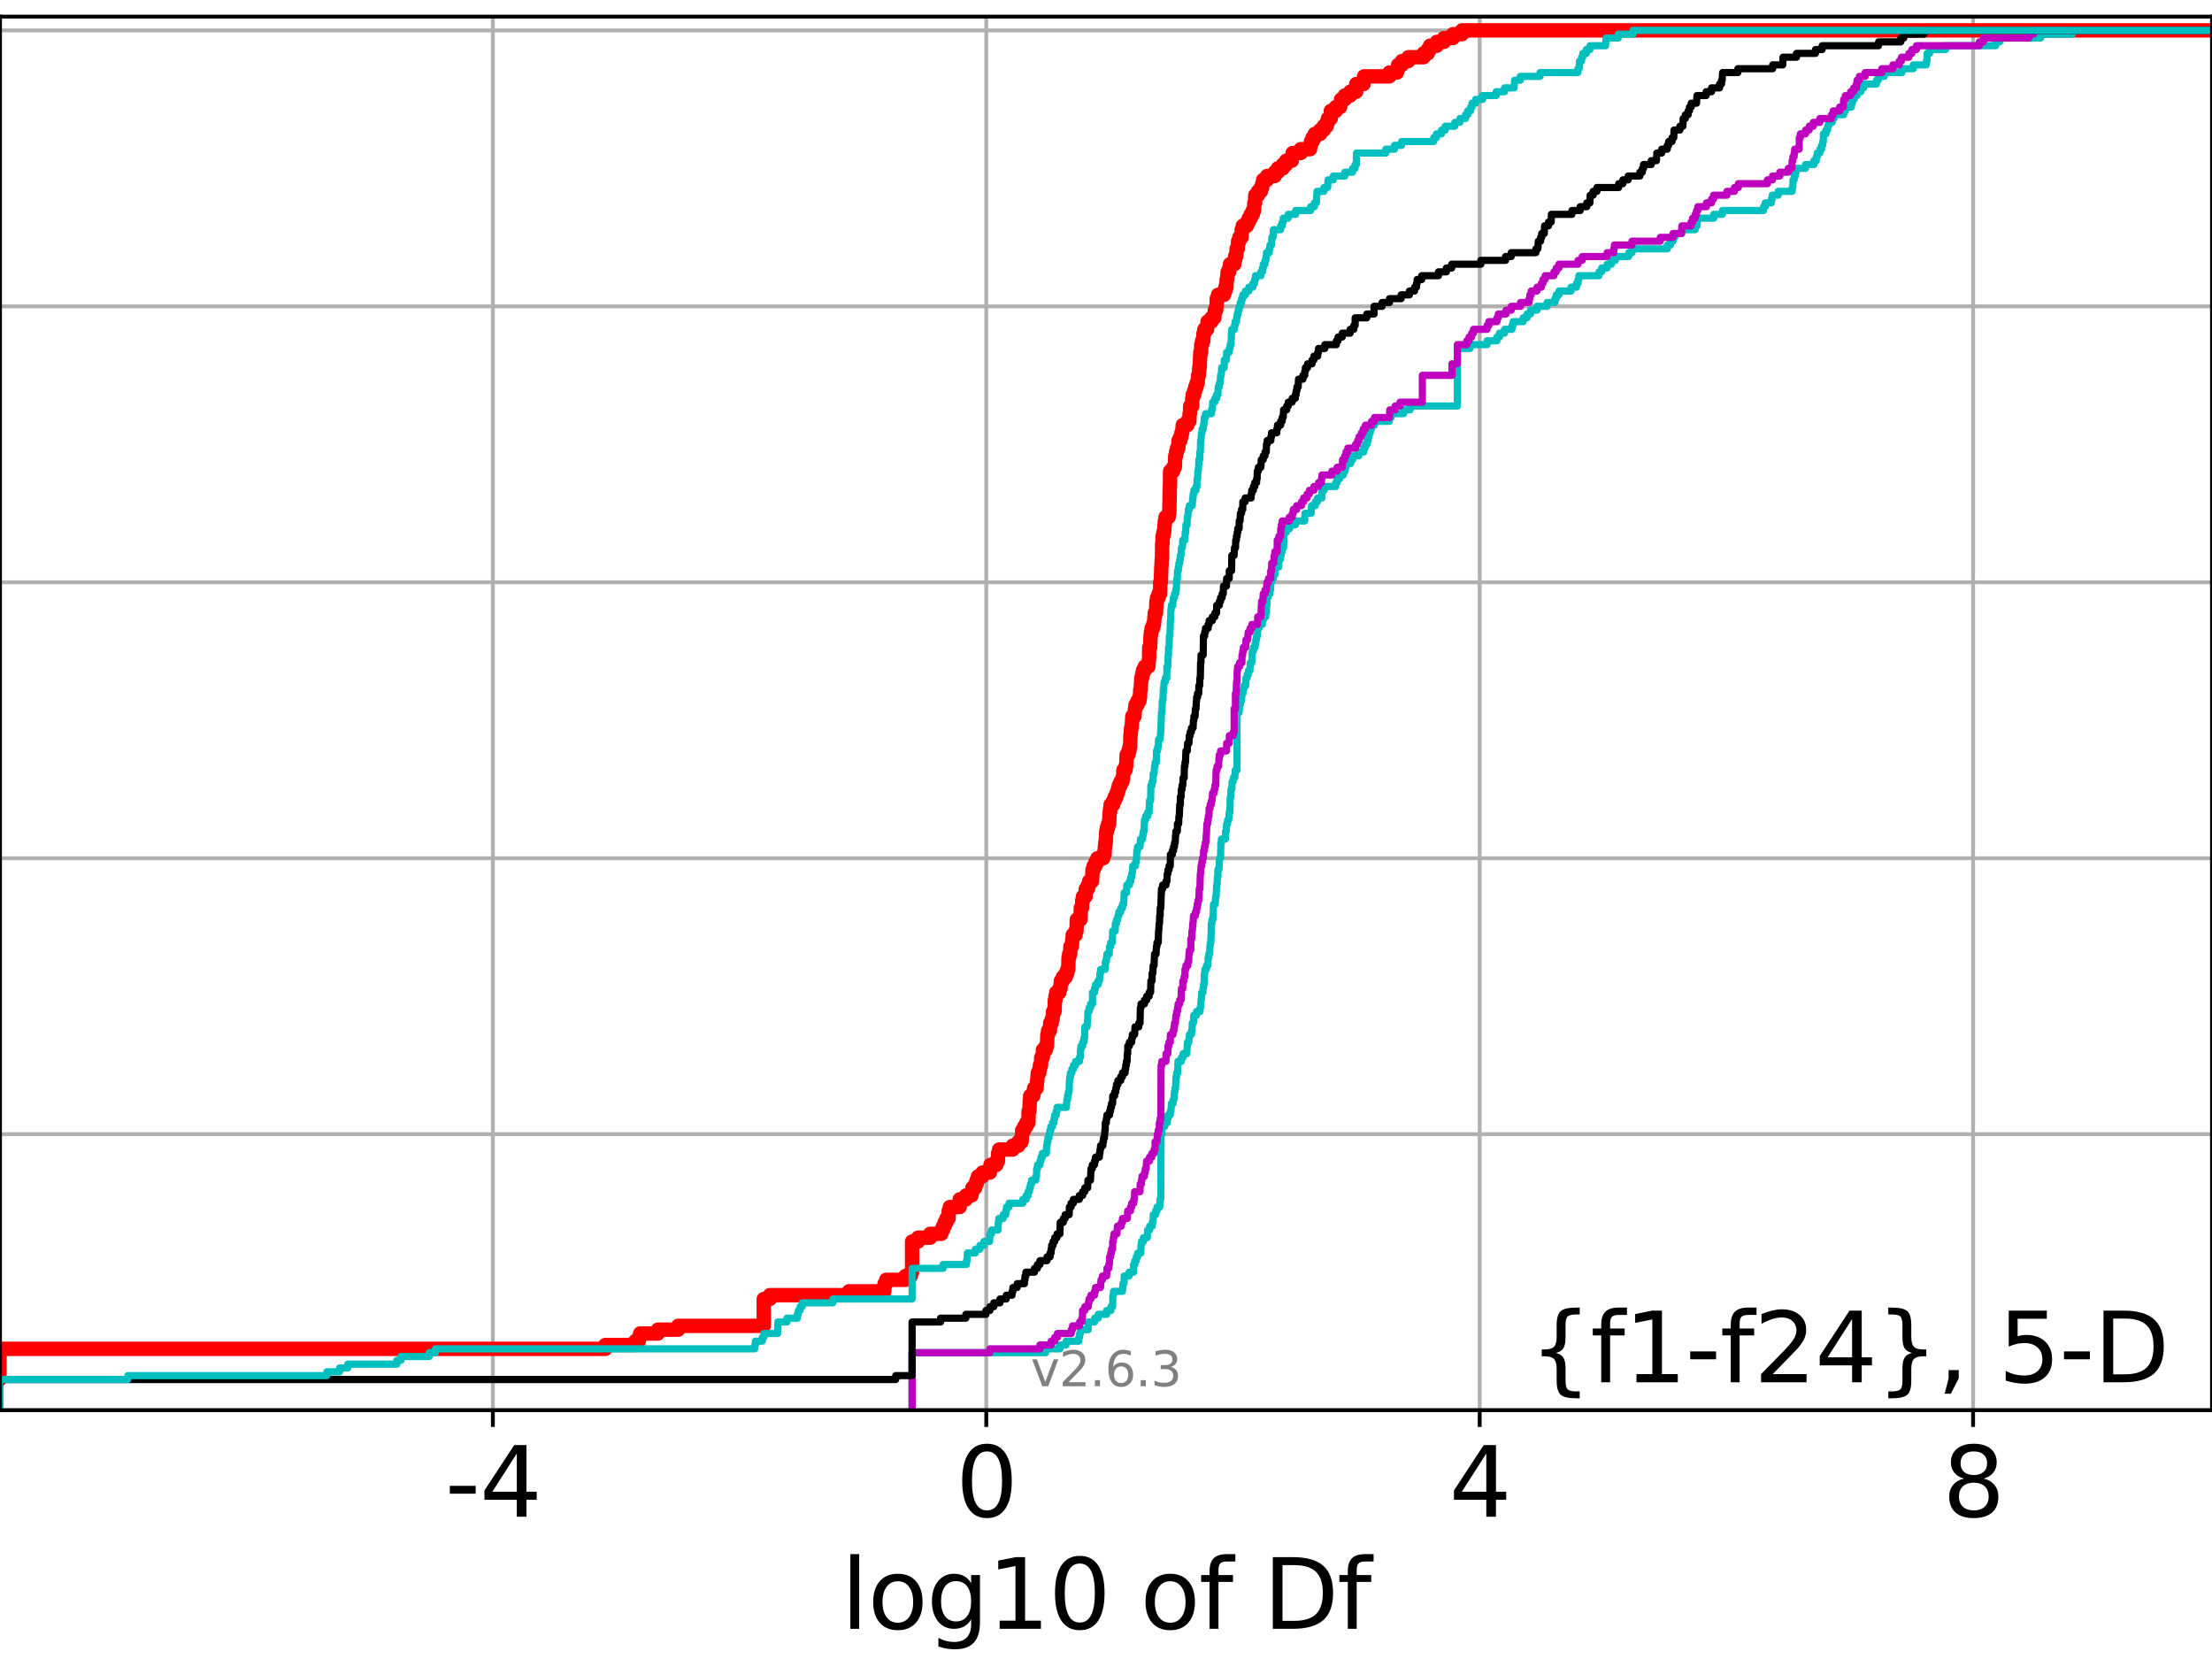 <?xml version="1.0" encoding="utf-8" standalone="no"?>
<!DOCTYPE svg PUBLIC "-//W3C//DTD SVG 1.1//EN"
  "http://www.w3.org/Graphics/SVG/1.1/DTD/svg11.dtd">
<svg xmlns:xlink="http://www.w3.org/1999/xlink" width="460.8pt" height="345.6pt" viewBox="0 0 460.8 345.6" xmlns="http://www.w3.org/2000/svg" version="1.1">
 <defs>
  <style type="text/css">*{stroke-linejoin: round; stroke-linecap: butt}</style>
 </defs>
 <g id="figure_1">
  <g id="patch_1">
   <path d="M 0 345.6 
L 460.8 345.6 
L 460.8 0 
L 0 0 
z
" style="fill: #ffffff"/>
  </g>
  <g id="axes_1">
   <g id="patch_2">
    <path d="M 0 293.76 
L 460.8 293.76 
L 460.8 3.456 
L 0 3.456 
z
" style="fill: #ffffff"/>
   </g>
   <g id="matplotlib.axis_1">
    <g id="xtick_1">
     <g id="line2d_1">
      <path d="M 102.674 293.76 
L 102.674 3.456 
" clip-path="url(#p60c5adb5e4)" style="fill: none; stroke: #b0b0b0; stroke-width: 0.8; stroke-linecap: square"/>
     </g>
     <g id="line2d_2">
      <defs>
       <path id="m908ee93b33" d="M 0 0 
L 0 3.5 
" style="stroke: #000000; stroke-width: 0.8"/>
      </defs>
      <g>
       <use xlink:href="#m908ee93b33" x="102.674" y="293.76" style="stroke: #000000; stroke-width: 0.8"/>
      </g>
     </g>
     <g id="text_1">
      <!-- -4 -->
      <g transform="translate(92.704 315.957) scale(0.2 -0.2)">
       <defs>
        <path id="DejaVuSans-2d" d="M 313 2009 
L 1997 2009 
L 1997 1497 
L 313 1497 
L 313 2009 
z
" transform="scale(0.016)"/>
        <path id="DejaVuSans-34" d="M 2419 4116 
L 825 1625 
L 2419 1625 
L 2419 4116 
z
M 2253 4666 
L 3047 4666 
L 3047 1625 
L 3713 1625 
L 3713 1100 
L 3047 1100 
L 3047 0 
L 2419 0 
L 2419 1100 
L 313 1100 
L 313 1709 
L 2253 4666 
z
" transform="scale(0.016)"/>
       </defs>
       <use xlink:href="#DejaVuSans-2d"/>
       <use xlink:href="#DejaVuSans-34" x="36.084"/>
      </g>
     </g>
    </g>
    <g id="xtick_2">
     <g id="line2d_3">
      <path d="M 205.46 293.76 
L 205.46 3.456 
" clip-path="url(#p60c5adb5e4)" style="fill: none; stroke: #b0b0b0; stroke-width: 0.8; stroke-linecap: square"/>
     </g>
     <g id="line2d_4">
      <g>
       <use xlink:href="#m908ee93b33" x="205.46" y="293.76" style="stroke: #000000; stroke-width: 0.8"/>
      </g>
     </g>
     <g id="text_2">
      <!-- 0 -->
      <g transform="translate(199.097 315.957) scale(0.2 -0.2)">
       <defs>
        <path id="DejaVuSans-30" d="M 2034 4250 
Q 1547 4250 1301 3770 
Q 1056 3291 1056 2328 
Q 1056 1369 1301 889 
Q 1547 409 2034 409 
Q 2525 409 2770 889 
Q 3016 1369 3016 2328 
Q 3016 3291 2770 3770 
Q 2525 4250 2034 4250 
z
M 2034 4750 
Q 2819 4750 3233 4129 
Q 3647 3509 3647 2328 
Q 3647 1150 3233 529 
Q 2819 -91 2034 -91 
Q 1250 -91 836 529 
Q 422 1150 422 2328 
Q 422 3509 836 4129 
Q 1250 4750 2034 4750 
z
" transform="scale(0.016)"/>
       </defs>
       <use xlink:href="#DejaVuSans-30"/>
      </g>
     </g>
    </g>
    <g id="xtick_3">
     <g id="line2d_5">
      <path d="M 308.245 293.76 
L 308.245 3.456 
" clip-path="url(#p60c5adb5e4)" style="fill: none; stroke: #b0b0b0; stroke-width: 0.8; stroke-linecap: square"/>
     </g>
     <g id="line2d_6">
      <g>
       <use xlink:href="#m908ee93b33" x="308.245" y="293.76" style="stroke: #000000; stroke-width: 0.8"/>
      </g>
     </g>
     <g id="text_3">
      <!-- 4 -->
      <g transform="translate(301.883 315.957) scale(0.2 -0.2)">
       <use xlink:href="#DejaVuSans-34"/>
      </g>
     </g>
    </g>
    <g id="xtick_4">
     <g id="line2d_7">
      <path d="M 411.031 293.76 
L 411.031 3.456 
" clip-path="url(#p60c5adb5e4)" style="fill: none; stroke: #b0b0b0; stroke-width: 0.8; stroke-linecap: square"/>
     </g>
     <g id="line2d_8">
      <g>
       <use xlink:href="#m908ee93b33" x="411.031" y="293.76" style="stroke: #000000; stroke-width: 0.8"/>
      </g>
     </g>
     <g id="text_4">
      <!-- 8 -->
      <g transform="translate(404.668 315.957) scale(0.2 -0.2)">
       <defs>
        <path id="DejaVuSans-38" d="M 2034 2216 
Q 1584 2216 1326 1975 
Q 1069 1734 1069 1313 
Q 1069 891 1326 650 
Q 1584 409 2034 409 
Q 2484 409 2743 651 
Q 3003 894 3003 1313 
Q 3003 1734 2745 1975 
Q 2488 2216 2034 2216 
z
M 1403 2484 
Q 997 2584 770 2862 
Q 544 3141 544 3541 
Q 544 4100 942 4425 
Q 1341 4750 2034 4750 
Q 2731 4750 3128 4425 
Q 3525 4100 3525 3541 
Q 3525 3141 3298 2862 
Q 3072 2584 2669 2484 
Q 3125 2378 3379 2068 
Q 3634 1759 3634 1313 
Q 3634 634 3220 271 
Q 2806 -91 2034 -91 
Q 1263 -91 848 271 
Q 434 634 434 1313 
Q 434 1759 690 2068 
Q 947 2378 1403 2484 
z
M 1172 3481 
Q 1172 3119 1398 2916 
Q 1625 2713 2034 2713 
Q 2441 2713 2670 2916 
Q 2900 3119 2900 3481 
Q 2900 3844 2670 4047 
Q 2441 4250 2034 4250 
Q 1625 4250 1398 4047 
Q 1172 3844 1172 3481 
z
" transform="scale(0.016)"/>
       </defs>
       <use xlink:href="#DejaVuSans-38"/>
      </g>
     </g>
    </g>
    <g id="text_5">
     <!-- log10 of Df -->
     <g transform="translate(175.214 339.313) scale(0.2 -0.2)">
      <defs>
       <path id="DejaVuSans-6c" d="M 603 4863 
L 1178 4863 
L 1178 0 
L 603 0 
L 603 4863 
z
" transform="scale(0.016)"/>
       <path id="DejaVuSans-6f" d="M 1959 3097 
Q 1497 3097 1228 2736 
Q 959 2375 959 1747 
Q 959 1119 1226 758 
Q 1494 397 1959 397 
Q 2419 397 2687 759 
Q 2956 1122 2956 1747 
Q 2956 2369 2687 2733 
Q 2419 3097 1959 3097 
z
M 1959 3584 
Q 2709 3584 3137 3096 
Q 3566 2609 3566 1747 
Q 3566 888 3137 398 
Q 2709 -91 1959 -91 
Q 1206 -91 779 398 
Q 353 888 353 1747 
Q 353 2609 779 3096 
Q 1206 3584 1959 3584 
z
" transform="scale(0.016)"/>
       <path id="DejaVuSans-67" d="M 2906 1791 
Q 2906 2416 2648 2759 
Q 2391 3103 1925 3103 
Q 1463 3103 1205 2759 
Q 947 2416 947 1791 
Q 947 1169 1205 825 
Q 1463 481 1925 481 
Q 2391 481 2648 825 
Q 2906 1169 2906 1791 
z
M 3481 434 
Q 3481 -459 3084 -895 
Q 2688 -1331 1869 -1331 
Q 1566 -1331 1297 -1286 
Q 1028 -1241 775 -1147 
L 775 -588 
Q 1028 -725 1275 -790 
Q 1522 -856 1778 -856 
Q 2344 -856 2625 -561 
Q 2906 -266 2906 331 
L 2906 616 
Q 2728 306 2450 153 
Q 2172 0 1784 0 
Q 1141 0 747 490 
Q 353 981 353 1791 
Q 353 2603 747 3093 
Q 1141 3584 1784 3584 
Q 2172 3584 2450 3431 
Q 2728 3278 2906 2969 
L 2906 3500 
L 3481 3500 
L 3481 434 
z
" transform="scale(0.016)"/>
       <path id="DejaVuSans-31" d="M 794 531 
L 1825 531 
L 1825 4091 
L 703 3866 
L 703 4441 
L 1819 4666 
L 2450 4666 
L 2450 531 
L 3481 531 
L 3481 0 
L 794 0 
L 794 531 
z
" transform="scale(0.016)"/>
       <path id="DejaVuSans-20" transform="scale(0.016)"/>
       <path id="DejaVuSans-66" d="M 2375 4863 
L 2375 4384 
L 1825 4384 
Q 1516 4384 1395 4259 
Q 1275 4134 1275 3809 
L 1275 3500 
L 2222 3500 
L 2222 3053 
L 1275 3053 
L 1275 0 
L 697 0 
L 697 3053 
L 147 3053 
L 147 3500 
L 697 3500 
L 697 3744 
Q 697 4328 969 4595 
Q 1241 4863 1831 4863 
L 2375 4863 
z
" transform="scale(0.016)"/>
       <path id="DejaVuSans-44" d="M 1259 4147 
L 1259 519 
L 2022 519 
Q 2988 519 3436 956 
Q 3884 1394 3884 2338 
Q 3884 3275 3436 3711 
Q 2988 4147 2022 4147 
L 1259 4147 
z
M 628 4666 
L 1925 4666 
Q 3281 4666 3915 4102 
Q 4550 3538 4550 2338 
Q 4550 1131 3912 565 
Q 3275 0 1925 0 
L 628 0 
L 628 4666 
z
" transform="scale(0.016)"/>
      </defs>
      <use xlink:href="#DejaVuSans-6c"/>
      <use xlink:href="#DejaVuSans-6f" x="27.783"/>
      <use xlink:href="#DejaVuSans-67" x="88.965"/>
      <use xlink:href="#DejaVuSans-31" x="152.441"/>
      <use xlink:href="#DejaVuSans-30" x="216.064"/>
      <use xlink:href="#DejaVuSans-20" x="279.688"/>
      <use xlink:href="#DejaVuSans-6f" x="311.475"/>
      <use xlink:href="#DejaVuSans-66" x="372.656"/>
      <use xlink:href="#DejaVuSans-20" x="407.861"/>
      <use xlink:href="#DejaVuSans-44" x="439.648"/>
      <use xlink:href="#DejaVuSans-66" x="516.65"/>
     </g>
    </g>
   </g>
   <g id="matplotlib.axis_2">
    <g id="ytick_1">
     <g id="line2d_9">
      <path d="M 0 293.76 
L 460.8 293.76 
" clip-path="url(#p60c5adb5e4)" style="fill: none; stroke: #b0b0b0; stroke-width: 0.8; stroke-linecap: square"/>
     </g>
     <g id="line2d_10">
      <defs>
       <path id="m4174c892d5" d="M 0 0 
L -3.5 0 
" style="stroke: #000000; stroke-width: 0.8"/>
      </defs>
      <g>
       <use xlink:href="#m4174c892d5" x="0" y="293.76" style="stroke: #000000; stroke-width: 0.8"/>
      </g>
     </g>
    </g>
    <g id="ytick_2">
     <g id="line2d_11">
      <path d="M 0 236.274 
L 460.8 236.274 
" clip-path="url(#p60c5adb5e4)" style="fill: none; stroke: #b0b0b0; stroke-width: 0.8; stroke-linecap: square"/>
     </g>
     <g id="line2d_12">
      <g>
       <use xlink:href="#m4174c892d5" x="0" y="236.274" style="stroke: #000000; stroke-width: 0.8"/>
      </g>
     </g>
    </g>
    <g id="ytick_3">
     <g id="line2d_13">
      <path d="M 0 178.788 
L 460.8 178.788 
" clip-path="url(#p60c5adb5e4)" style="fill: none; stroke: #b0b0b0; stroke-width: 0.8; stroke-linecap: square"/>
     </g>
     <g id="line2d_14">
      <g>
       <use xlink:href="#m4174c892d5" x="0" y="178.788" style="stroke: #000000; stroke-width: 0.8"/>
      </g>
     </g>
    </g>
    <g id="ytick_4">
     <g id="line2d_15">
      <path d="M 0 121.302 
L 460.8 121.302 
" clip-path="url(#p60c5adb5e4)" style="fill: none; stroke: #b0b0b0; stroke-width: 0.8; stroke-linecap: square"/>
     </g>
     <g id="line2d_16">
      <g>
       <use xlink:href="#m4174c892d5" x="0" y="121.302" style="stroke: #000000; stroke-width: 0.8"/>
      </g>
     </g>
    </g>
    <g id="ytick_5">
     <g id="line2d_17">
      <path d="M 0 63.816 
L 460.8 63.816 
" clip-path="url(#p60c5adb5e4)" style="fill: none; stroke: #b0b0b0; stroke-width: 0.8; stroke-linecap: square"/>
     </g>
     <g id="line2d_18">
      <g>
       <use xlink:href="#m4174c892d5" x="0" y="63.816" style="stroke: #000000; stroke-width: 0.8"/>
      </g>
     </g>
    </g>
    <g id="ytick_6">
     <g id="line2d_19">
      <path d="M 0 6.33 
L 460.8 6.33 
" clip-path="url(#p60c5adb5e4)" style="fill: none; stroke: #b0b0b0; stroke-width: 0.8; stroke-linecap: square"/>
     </g>
     <g id="line2d_20">
      <g>
       <use xlink:href="#m4174c892d5" x="0" y="6.33" style="stroke: #000000; stroke-width: 0.8"/>
      </g>
     </g>
    </g>
   </g>
   <g id="line2d_21">
    <path d="M -1 287.373 
L -0.111 287.373 
L -0.111 280.985 
L 126.107 280.985 
L 126.107 280.187 
L 132.329 280.187 
L 132.329 279.389 
L 133.084 279.389 
L 133.084 278.59 
L 133.353 278.59 
L 133.353 277.792 
L 137.051 277.792 
L 137.051 276.993 
L 141.274 276.993 
L 141.274 276.195 
L 159.106 276.195 
L 159.106 270.606 
L 160.372 270.606 
L 160.372 269.808 
L 176.854 269.808 
L 176.854 269.009 
L 184.213 269.009 
L 184.268 267.412 
L 184.617 267.412 
L 184.617 266.614 
L 188.609 266.614 
L 188.609 265.815 
L 189.73 265.815 
L 189.73 265.017 
L 190.006 265.017 
L 190.006 258.63 
L 191.249 258.63 
L 191.249 257.831 
L 193.774 257.831 
L 193.774 257.033 
L 196.083 257.033 
L 196.083 256.234 
L 196.458 256.234 
L 196.458 255.436 
L 196.796 255.436 
L 196.796 254.638 
L 197.154 254.638 
L 197.154 253.839 
L 197.606 253.839 
L 197.631 252.242 
L 197.863 252.242 
L 197.863 251.444 
L 199.924 251.444 
L 199.928 249.847 
L 201.224 249.847 
L 201.224 249.049 
L 202.365 249.049 
L 202.365 248.25 
L 202.562 248.25 
L 202.562 247.452 
L 203.159 247.452 
L 203.159 246.653 
L 203.452 246.653 
L 203.452 245.855 
L 203.728 245.855 
L 203.728 245.057 
L 204.68 245.057 
L 204.68 244.258 
L 206.217 244.258 
L 206.217 243.46 
L 206.336 243.46 
L 206.336 242.661 
L 207.57 242.661 
L 207.57 241.863 
L 207.908 241.863 
L 207.912 240.266 
L 208.132 240.266 
L 208.132 239.468 
L 210.963 239.468 
L 210.963 238.669 
L 212.123 238.669 
L 212.123 237.871 
L 212.817 237.871 
L 212.912 236.274 
L 212.941 236.274 
L 212.941 235.476 
L 213.362 235.476 
L 213.362 234.677 
L 213.807 234.677 
L 213.807 233.879 
L 214.248 233.879 
L 214.273 231.484 
L 214.441 231.484 
L 214.538 229.088 
L 214.603 229.088 
L 214.603 228.29 
L 215.241 228.29 
L 215.241 227.491 
L 215.431 227.491 
L 215.431 226.693 
L 215.943 226.693 
L 216.032 225.096 
L 216.088 225.096 
L 216.196 223.499 
L 216.506 223.499 
L 216.506 222.701 
L 216.641 222.701 
L 216.641 221.903 
L 216.866 221.903 
L 216.896 220.306 
L 217.236 220.306 
L 217.251 218.709 
L 217.863 218.709 
L 217.863 217.91 
L 218.106 217.91 
L 218.19 215.515 
L 218.336 215.515 
L 218.336 214.717 
L 218.711 214.717 
L 218.773 213.12 
L 219.095 213.12 
L 219.095 212.322 
L 219.278 212.322 
L 219.369 210.725 
L 219.689 210.725 
L 219.751 208.33 
L 219.872 208.33 
L 219.872 207.531 
L 220.048 207.531 
L 220.048 206.733 
L 220.693 206.733 
L 220.693 205.934 
L 220.92 205.934 
L 221 204.337 
L 221.416 204.337 
L 221.416 203.539 
L 222.009 203.539 
L 222.009 202.741 
L 222.345 202.741 
L 222.345 201.942 
L 222.543 201.942 
L 222.588 199.547 
L 222.721 199.547 
L 222.721 198.749 
L 222.934 198.749 
L 222.995 197.152 
L 223.296 197.152 
L 223.379 195.555 
L 223.465 195.555 
L 223.465 194.756 
L 224.062 194.756 
L 224.062 193.958 
L 224.248 193.958 
L 224.323 191.563 
L 225.071 191.563 
L 225.15 189.168 
L 225.399 189.168 
L 225.45 187.571 
L 225.602 187.571 
L 225.602 186.772 
L 226.131 186.772 
L 226.193 185.175 
L 226.63 185.175 
L 226.63 184.377 
L 226.893 184.377 
L 226.893 183.579 
L 227.49 183.579 
L 227.601 181.183 
L 227.84 181.183 
L 227.84 180.385 
L 228.211 180.385 
L 228.211 179.587 
L 228.617 179.587 
L 228.617 178.788 
L 229.817 178.788 
L 229.817 177.99 
L 230.109 177.99 
L 230.16 176.393 
L 230.238 176.393 
L 230.238 175.594 
L 230.355 175.594 
L 230.444 173.199 
L 230.589 173.199 
L 230.589 172.401 
L 230.853 172.401 
L 230.853 171.602 
L 231.056 171.602 
L 231.144 169.207 
L 231.255 169.207 
L 231.255 168.409 
L 231.367 168.409 
L 231.367 167.61 
L 231.904 167.61 
L 231.904 166.812 
L 232.215 166.812 
L 232.215 166.013 
L 232.593 166.013 
L 232.593 165.215 
L 232.878 165.215 
L 232.878 164.417 
L 233.072 164.417 
L 233.072 163.618 
L 233.43 163.618 
L 233.43 162.82 
L 233.831 162.82 
L 233.831 162.021 
L 233.983 162.021 
L 234.028 160.425 
L 234.47 160.425 
L 234.47 159.626 
L 234.602 159.626 
L 234.706 157.231 
L 235.068 157.231 
L 235.068 156.432 
L 235.284 156.432 
L 235.284 155.634 
L 235.43 155.634 
L 235.48 153.239 
L 235.541 153.239 
L 235.625 151.642 
L 235.749 151.642 
L 235.839 150.045 
L 235.868 150.045 
L 235.868 149.247 
L 236.328 149.247 
L 236.435 147.65 
L 236.541 147.65 
L 236.541 146.851 
L 236.941 146.851 
L 236.941 146.053 
L 237.364 146.053 
L 237.364 145.255 
L 237.487 145.255 
L 237.532 143.658 
L 237.613 143.658 
L 237.716 142.061 
L 237.737 142.061 
L 237.737 141.263 
L 237.919 141.263 
L 237.919 140.464 
L 238.089 140.464 
L 238.089 139.666 
L 238.461 139.666 
L 238.461 138.867 
L 239.234 138.867 
L 239.343 137.27 
L 239.38 137.27 
L 239.402 134.875 
L 239.607 134.875 
L 239.676 132.48 
L 239.75 132.48 
L 239.75 131.682 
L 239.899 131.682 
L 239.899 130.883 
L 240.21 130.883 
L 240.21 130.085 
L 240.395 130.085 
L 240.493 128.488 
L 240.555 128.488 
L 240.555 127.69 
L 240.822 127.69 
L 240.908 125.294 
L 241.041 125.294 
L 241.041 124.496 
L 241.35 124.496 
L 241.35 123.697 
L 241.681 123.697 
L 241.69 121.302 
L 241.819 121.302 
L 241.917 118.109 
L 241.954 118.109 
L 242.01 116.512 
L 242.067 116.512 
L 242.1 113.318 
L 242.181 113.318 
L 242.184 111.721 
L 242.342 111.721 
L 242.342 110.923 
L 242.505 110.923 
L 242.59 109.326 
L 242.656 109.326 
L 242.656 108.528 
L 242.797 108.528 
L 242.797 107.729 
L 243.445 107.729 
L 243.445 106.931 
L 243.586 106.931 
L 243.696 101.342 
L 243.726 101.342 
L 243.752 98.148 
L 244.404 98.148 
L 244.404 97.35 
L 244.734 97.35 
L 244.831 94.954 
L 244.992 94.954 
L 244.992 94.156 
L 245.19 94.156 
L 245.19 93.358 
L 245.462 93.358 
L 245.51 91.761 
L 245.892 91.761 
L 245.892 90.962 
L 246.111 90.962 
L 246.111 90.164 
L 246.283 90.164 
L 246.388 88.567 
L 247.33 88.567 
L 247.33 87.769 
L 247.758 87.769 
L 247.808 86.172 
L 247.885 86.172 
L 247.944 84.575 
L 248.356 84.575 
L 248.37 82.978 
L 248.485 82.978 
L 248.485 82.18 
L 248.793 82.18 
L 248.793 81.381 
L 249.002 81.381 
L 249.002 80.583 
L 249.282 80.583 
L 249.282 79.785 
L 249.498 79.785 
L 249.599 78.188 
L 249.742 78.188 
L 249.829 76.591 
L 249.92 76.591 
L 250.004 74.196 
L 250.048 74.196 
L 250.048 73.397 
L 250.21 73.397 
L 250.241 71.8 
L 250.417 71.8 
L 250.417 71.002 
L 250.675 71.002 
L 250.717 69.405 
L 250.888 69.405 
L 250.888 68.607 
L 251.461 68.607 
L 251.545 67.01 
L 252.358 67.01 
L 252.358 66.211 
L 252.974 66.211 
L 253.072 64.615 
L 253.342 64.615 
L 253.342 63.816 
L 253.454 63.816 
L 253.48 62.219 
L 253.733 62.219 
L 253.733 61.421 
L 254.983 61.421 
L 254.983 60.623 
L 255.265 60.623 
L 255.265 59.824 
L 255.495 59.824 
L 255.531 58.227 
L 255.634 58.227 
L 255.743 56.63 
L 256.069 56.63 
L 256.069 55.832 
L 256.224 55.832 
L 256.224 55.034 
L 257.126 55.034 
L 257.126 54.235 
L 257.282 54.235 
L 257.282 53.437 
L 257.519 53.437 
L 257.609 51.84 
L 257.842 51.84 
L 257.922 50.243 
L 258.184 50.243 
L 258.184 49.445 
L 258.633 49.445 
L 258.671 47.848 
L 258.886 47.848 
L 258.886 47.05 
L 259.753 47.05 
L 259.753 46.251 
L 260.145 46.251 
L 260.145 45.453 
L 260.551 45.453 
L 260.551 44.654 
L 260.978 44.654 
L 260.978 43.856 
L 261.241 43.856 
L 261.297 42.259 
L 261.467 42.259 
L 261.494 40.662 
L 262.061 40.662 
L 262.061 39.864 
L 262.664 39.864 
L 262.664 39.065 
L 262.949 39.065 
L 262.949 38.267 
L 263.142 38.267 
L 263.142 37.469 
L 263.951 37.469 
L 263.951 36.67 
L 265.543 36.67 
L 265.543 35.872 
L 266.19 35.872 
L 266.19 35.073 
L 267.243 35.073 
L 267.243 34.275 
L 267.938 34.275 
L 267.938 33.476 
L 269.106 33.476 
L 269.106 32.678 
L 269.276 32.678 
L 269.276 31.88 
L 270.962 31.88 
L 270.962 31.081 
L 272.903 31.081 
L 272.903 30.283 
L 273.089 30.283 
L 273.089 29.484 
L 273.428 29.484 
L 273.428 28.686 
L 273.899 28.686 
L 273.899 27.888 
L 275.031 27.888 
L 275.031 27.089 
L 275.742 27.089 
L 275.742 26.291 
L 276.387 26.291 
L 276.387 25.492 
L 276.629 25.492 
L 276.629 24.694 
L 277.223 24.694 
L 277.237 23.097 
L 278.277 23.097 
L 278.277 22.299 
L 279.181 22.299 
L 279.181 21.5 
L 279.384 21.5 
L 279.384 20.702 
L 280.142 20.702 
L 280.142 19.903 
L 281.281 19.903 
L 281.281 19.105 
L 282.52 19.105 
L 282.531 17.508 
L 284.054 17.508 
L 284.054 16.71 
L 284.171 16.71 
L 284.171 15.911 
L 289.432 15.911 
L 289.432 15.113 
L 291.018 15.113 
L 291.018 14.314 
L 291.255 14.314 
L 291.255 13.516 
L 292.047 13.516 
L 292.047 12.718 
L 293.405 12.718 
L 293.405 11.919 
L 296.557 11.919 
L 296.557 11.121 
L 297.434 11.121 
L 297.434 10.322 
L 297.897 10.322 
L 297.897 9.524 
L 299.304 9.524 
L 299.304 8.726 
L 300.804 8.726 
L 300.804 7.927 
L 302.683 7.927 
L 302.683 7.129 
L 304.56 7.129 
L 304.56 6.33 
L 304.56 6.33 
L 460.8 6.33 
L 460.8 6.33 
" clip-path="url(#p60c5adb5e4)" style="fill: none; stroke: #ff0000; stroke-width: 3; stroke-linecap: square"/>
   </g>
   <g id="line2d_22">
    <path d="M 190.006 293.76 
L 190.006 281.784 
L 217.828 281.784 
L 217.828 280.985 
L 220.827 280.985 
L 220.827 280.187 
L 222.066 280.187 
L 222.066 279.389 
L 224.748 279.389 
L 224.748 278.59 
L 224.899 278.59 
L 224.899 277.792 
L 225.058 277.792 
L 225.058 276.993 
L 226.702 276.993 
L 226.715 275.396 
L 228.026 275.396 
L 228.026 274.598 
L 228.777 274.598 
L 228.777 273.8 
L 230.538 273.8 
L 230.538 273.001 
L 231.431 273.001 
L 231.431 272.203 
L 231.783 272.203 
L 231.83 269.808 
L 231.969 269.808 
L 231.969 269.009 
L 233.828 269.009 
L 233.932 267.412 
L 234.166 267.412 
L 234.183 265.815 
L 235.22 265.815 
L 235.22 265.017 
L 236.115 265.017 
L 236.153 263.42 
L 236.413 263.42 
L 236.413 262.622 
L 236.712 262.622 
L 236.712 261.823 
L 237.005 261.823 
L 237.005 261.025 
L 237.661 261.025 
L 237.682 259.428 
L 237.776 259.428 
L 237.776 258.63 
L 238.204 258.63 
L 238.204 257.831 
L 238.997 257.831 
L 239.056 256.234 
L 239.492 256.234 
L 239.492 255.436 
L 240.031 255.436 
L 240.031 254.638 
L 240.19 254.638 
L 240.244 253.041 
L 240.739 253.041 
L 240.739 252.242 
L 241.032 252.242 
L 241.032 251.444 
L 241.606 251.444 
L 241.649 249.847 
L 241.819 249.847 
L 241.865 236.274 
L 242.033 236.274 
L 242.111 234.677 
L 242.647 234.677 
L 242.647 233.879 
L 243.172 233.879 
L 243.172 233.08 
L 243.302 233.08 
L 243.302 232.282 
L 243.779 232.282 
L 243.779 231.484 
L 243.921 231.484 
L 244.029 229.887 
L 244.374 229.887 
L 244.374 229.088 
L 244.552 229.088 
L 244.631 227.491 
L 244.759 227.491 
L 244.759 226.693 
L 244.887 226.693 
L 244.991 224.298 
L 245.121 224.298 
L 245.121 223.499 
L 245.334 223.499 
L 245.388 221.104 
L 246.106 221.104 
L 246.106 220.306 
L 246.441 220.306 
L 246.441 219.507 
L 247.226 219.507 
L 247.319 217.91 
L 247.37 217.91 
L 247.37 217.112 
L 247.682 217.112 
L 247.77 215.515 
L 248.199 215.515 
L 248.199 214.717 
L 248.331 214.717 
L 248.375 213.12 
L 248.617 213.12 
L 248.677 211.523 
L 249.233 211.523 
L 249.233 210.725 
L 249.976 210.725 
L 249.976 209.926 
L 250.097 209.926 
L 250.194 208.33 
L 250.26 208.33 
L 250.337 206.733 
L 250.59 206.733 
L 250.59 205.934 
L 250.704 205.934 
L 250.704 205.136 
L 250.826 205.136 
L 250.899 202.741 
L 250.997 202.741 
L 250.997 201.942 
L 251.317 201.942 
L 251.317 201.144 
L 251.623 201.144 
L 251.661 199.547 
L 251.812 199.547 
L 251.812 198.749 
L 251.998 198.749 
L 252.042 197.152 
L 252.111 197.152 
L 252.111 196.353 
L 252.247 196.353 
L 252.353 192.361 
L 252.472 192.361 
L 252.472 191.563 
L 252.688 191.563 
L 252.798 188.369 
L 253.165 188.369 
L 253.229 186.772 
L 253.34 186.772 
L 253.45 184.377 
L 253.53 184.377 
L 253.601 182.78 
L 253.701 182.78 
L 253.708 181.183 
L 253.934 181.183 
L 254.036 178.788 
L 254.263 178.788 
L 254.323 175.594 
L 254.442 175.594 
L 254.442 174.796 
L 255.273 174.796 
L 255.299 173.199 
L 255.456 173.199 
L 255.537 171.602 
L 255.728 171.602 
L 255.728 170.804 
L 255.967 170.804 
L 256.069 169.207 
L 256.202 169.207 
L 256.285 166.013 
L 256.395 166.013 
L 256.432 164.417 
L 256.615 164.417 
L 256.667 162.82 
L 256.912 162.82 
L 256.912 162.021 
L 257.228 162.021 
L 257.326 160.425 
L 257.693 160.425 
L 257.693 148.448 
L 258.132 148.448 
L 258.233 146.851 
L 258.369 146.851 
L 258.369 146.053 
L 258.624 146.053 
L 258.718 144.456 
L 258.94 144.456 
L 258.94 143.658 
L 259.092 143.658 
L 259.092 142.859 
L 259.521 142.859 
L 259.528 141.263 
L 259.816 141.263 
L 259.816 140.464 
L 260.071 140.464 
L 260.071 139.666 
L 260.388 139.666 
L 260.451 138.069 
L 260.777 138.069 
L 260.879 135.674 
L 261.096 135.674 
L 261.096 134.875 
L 261.46 134.875 
L 261.46 134.077 
L 261.594 134.077 
L 261.594 133.278 
L 261.754 133.278 
L 261.754 132.48 
L 261.944 132.48 
L 261.98 130.883 
L 262.284 130.883 
L 262.284 130.085 
L 262.971 130.085 
L 262.971 129.286 
L 263.151 129.286 
L 263.151 128.488 
L 263.683 128.488 
L 263.683 127.69 
L 263.822 127.69 
L 263.879 126.093 
L 263.934 126.093 
L 263.969 124.496 
L 264.126 124.496 
L 264.126 123.697 
L 264.535 123.697 
L 264.535 122.899 
L 264.698 122.899 
L 264.717 121.302 
L 264.88 121.302 
L 264.88 120.504 
L 265.268 120.504 
L 265.268 119.705 
L 265.575 119.705 
L 265.675 118.109 
L 266.387 118.109 
L 266.413 116.512 
L 266.746 116.512 
L 266.746 115.713 
L 266.885 115.713 
L 266.885 114.915 
L 267.089 114.915 
L 267.089 114.116 
L 267.396 114.116 
L 267.472 110.923 
L 267.938 110.923 
L 267.938 110.124 
L 268.681 110.124 
L 268.681 109.326 
L 269.864 109.326 
L 269.864 108.528 
L 271.788 108.528 
L 271.848 106.931 
L 273.135 106.931 
L 273.21 105.334 
L 273.991 105.334 
L 273.991 104.535 
L 274.459 104.535 
L 274.459 103.737 
L 275.388 103.737 
L 275.41 102.14 
L 275.867 102.14 
L 275.867 101.342 
L 278.263 101.342 
L 278.263 100.543 
L 278.533 100.543 
L 278.533 99.745 
L 279.083 99.745 
L 279.083 98.947 
L 279.842 98.947 
L 279.842 98.148 
L 280.211 98.148 
L 280.211 97.35 
L 280.403 97.35 
L 280.403 96.551 
L 281.375 96.551 
L 281.375 95.753 
L 281.799 95.753 
L 281.799 94.954 
L 283.073 94.954 
L 283.073 94.156 
L 284.091 94.156 
L 284.091 93.358 
L 284.368 93.358 
L 284.368 92.559 
L 284.819 92.559 
L 284.819 91.761 
L 285.031 91.761 
L 285.031 90.962 
L 285.194 90.962 
L 285.194 90.164 
L 285.451 90.164 
L 285.451 89.366 
L 285.707 89.366 
L 285.707 88.567 
L 286.325 88.567 
L 286.325 87.769 
L 289.429 87.769 
L 289.429 86.97 
L 289.796 86.97 
L 289.796 86.172 
L 292.39 86.172 
L 292.39 85.373 
L 293.755 85.373 
L 293.755 84.575 
L 303.596 84.575 
L 303.596 72.599 
L 306.216 72.599 
L 306.216 71.8 
L 309.776 71.8 
L 309.776 71.002 
L 311.838 71.002 
L 311.838 70.204 
L 312.381 70.204 
L 312.381 69.405 
L 313.412 69.405 
L 313.412 68.607 
L 314.963 68.607 
L 314.963 67.808 
L 315.211 67.808 
L 315.211 67.01 
L 317.284 67.01 
L 317.284 66.211 
L 318.118 66.211 
L 318.118 65.413 
L 318.839 65.413 
L 318.839 64.615 
L 320.195 64.615 
L 320.195 63.816 
L 322.279 63.816 
L 322.279 63.018 
L 323.902 63.018 
L 323.902 62.219 
L 324.193 62.219 
L 324.193 61.421 
L 324.766 61.421 
L 324.766 60.623 
L 327.283 60.623 
L 327.283 59.824 
L 328.415 59.824 
L 328.415 59.026 
L 328.741 59.026 
L 328.741 58.227 
L 328.907 58.227 
L 328.907 57.429 
L 333.101 57.429 
L 333.101 56.63 
L 333.672 56.63 
L 333.672 55.832 
L 334.802 55.832 
L 334.802 55.034 
L 335.698 55.034 
L 335.698 54.235 
L 336.522 54.235 
L 336.522 53.437 
L 339.289 53.437 
L 339.289 52.638 
L 339.975 52.638 
L 339.975 51.84 
L 347.333 51.84 
L 347.333 51.042 
L 348 51.042 
L 348 50.243 
L 348.518 50.243 
L 348.518 49.445 
L 348.894 49.445 
L 348.894 48.646 
L 350.355 48.646 
L 350.355 47.848 
L 353.128 47.848 
L 353.128 47.05 
L 353.533 47.05 
L 353.606 45.453 
L 357.012 45.453 
L 357.012 44.654 
L 358.8 44.654 
L 358.8 43.856 
L 367.378 43.856 
L 367.378 43.057 
L 367.734 43.057 
L 367.734 42.259 
L 368.996 42.259 
L 368.996 41.461 
L 369.184 41.461 
L 369.184 40.662 
L 370.423 40.662 
L 370.423 39.864 
L 373.336 39.864 
L 373.336 39.065 
L 373.493 39.065 
L 373.507 37.469 
L 373.754 37.469 
L 373.754 36.67 
L 374.012 36.67 
L 374.012 35.872 
L 374.162 35.872 
L 374.162 35.073 
L 376.125 35.073 
L 376.125 34.275 
L 377.869 34.275 
L 377.869 33.476 
L 378.367 33.476 
L 378.367 32.678 
L 378.552 32.678 
L 378.552 31.88 
L 379.104 31.88 
L 379.104 31.081 
L 379.477 31.081 
L 379.477 30.283 
L 379.702 30.283 
L 379.702 29.484 
L 379.842 29.484 
L 379.845 27.888 
L 380.389 27.888 
L 380.389 27.089 
L 380.724 27.089 
L 380.724 26.291 
L 380.931 26.291 
L 380.931 25.492 
L 381.686 25.492 
L 381.686 24.694 
L 382.074 24.694 
L 382.074 23.895 
L 384.073 23.895 
L 384.073 23.097 
L 384.445 23.097 
L 384.445 22.299 
L 385.682 22.299 
L 385.682 21.5 
L 385.885 21.5 
L 385.885 20.702 
L 386.262 20.702 
L 386.262 19.903 
L 386.859 19.903 
L 386.859 19.105 
L 387.664 19.105 
L 387.664 18.307 
L 388.239 18.307 
L 388.239 17.508 
L 390.897 17.508 
L 390.897 16.71 
L 391.273 16.71 
L 391.273 15.911 
L 392.538 15.911 
L 392.538 15.113 
L 396.21 15.113 
L 396.21 14.314 
L 398.576 14.314 
L 398.576 13.516 
L 401.276 13.516 
L 401.276 12.718 
L 401.426 12.718 
L 401.456 11.121 
L 401.972 11.121 
L 401.972 10.322 
L 405.297 10.322 
L 405.297 9.524 
L 415.724 9.524 
L 415.724 8.726 
L 416.563 8.726 
L 416.563 7.927 
L 425.079 7.927 
L 425.079 7.129 
L 431.697 7.129 
L 431.697 6.33 
L 431.697 6.33 
L 460.8 6.33 
L 460.8 6.33 
" clip-path="url(#p60c5adb5e4)" style="fill: none; stroke: #00bfbf; stroke-width: 1.5; stroke-linecap: square"/>
   </g>
   <g id="line2d_23">
    <path d="M 190.006 293.76 
L 190.006 281.784 
L 206.217 281.784 
L 206.217 280.985 
L 216.641 280.985 
L 216.641 280.187 
L 218.957 280.187 
L 218.957 279.389 
L 219.718 279.389 
L 219.718 278.59 
L 220.281 278.59 
L 220.281 277.792 
L 223.17 277.792 
L 223.17 276.993 
L 223.429 276.993 
L 223.429 276.195 
L 224.896 276.195 
L 224.896 275.396 
L 225.351 275.396 
L 225.351 274.598 
L 225.482 274.598 
L 225.515 273.001 
L 225.99 273.001 
L 225.99 272.203 
L 226.715 272.203 
L 226.715 271.404 
L 226.85 271.404 
L 226.85 270.606 
L 227.254 270.606 
L 227.254 269.808 
L 227.999 269.808 
L 227.999 269.009 
L 228.211 269.009 
L 228.211 268.211 
L 229.258 268.211 
L 229.361 266.614 
L 229.648 266.614 
L 229.648 265.815 
L 230.538 265.815 
L 230.589 264.219 
L 230.975 264.219 
L 230.975 263.42 
L 231.124 263.42 
L 231.144 261.823 
L 231.372 261.823 
L 231.372 261.025 
L 231.543 261.025 
L 231.543 260.227 
L 231.783 260.227 
L 231.783 258.63 
L 231.944 258.63 
L 231.944 257.831 
L 232.057 257.831 
L 232.057 257.033 
L 232.688 257.033 
L 232.767 255.436 
L 233.581 255.436 
L 233.581 254.638 
L 233.831 254.638 
L 233.831 253.839 
L 234.854 253.839 
L 234.915 252.242 
L 235.508 252.242 
L 235.508 251.444 
L 235.749 251.444 
L 235.749 250.646 
L 236.19 250.646 
L 236.19 249.847 
L 236.327 249.847 
L 236.358 248.25 
L 237.487 248.25 
L 237.516 246.653 
L 237.779 246.653 
L 237.779 245.855 
L 237.892 245.855 
L 237.892 245.057 
L 238.412 245.057 
L 238.412 244.258 
L 238.58 244.258 
L 238.58 243.46 
L 238.762 243.46 
L 238.852 241.863 
L 239.452 241.863 
L 239.452 241.065 
L 239.941 241.065 
L 239.941 240.266 
L 240.411 240.266 
L 240.411 239.468 
L 240.608 239.468 
L 240.617 237.871 
L 241.015 237.871 
L 241.102 236.274 
L 241.275 236.274 
L 241.275 235.476 
L 241.484 235.476 
L 241.516 233.879 
L 241.667 233.879 
L 241.667 233.08 
L 241.819 233.08 
L 241.872 221.903 
L 242.022 221.903 
L 242.022 221.104 
L 242.895 221.104 
L 242.911 219.507 
L 243.287 219.507 
L 243.302 217.91 
L 243.513 217.91 
L 243.513 217.112 
L 243.792 217.112 
L 243.814 215.515 
L 244.366 215.515 
L 244.366 214.717 
L 244.552 214.717 
L 244.552 213.918 
L 244.674 213.918 
L 244.674 213.12 
L 244.859 213.12 
L 244.958 211.523 
L 245.121 211.523 
L 245.121 210.725 
L 245.3 210.725 
L 245.3 209.926 
L 245.423 209.926 
L 245.423 209.128 
L 245.753 209.128 
L 245.753 208.33 
L 246.042 208.33 
L 246.106 205.934 
L 246.388 205.934 
L 246.409 204.337 
L 246.662 204.337 
L 246.662 203.539 
L 246.834 203.539 
L 246.851 201.942 
L 247.049 201.942 
L 247.049 201.144 
L 247.457 201.144 
L 247.457 200.345 
L 247.63 200.345 
L 247.682 198.749 
L 247.758 198.749 
L 247.758 197.95 
L 248.051 197.95 
L 248.088 195.555 
L 248.277 195.555 
L 248.297 193.958 
L 248.393 193.958 
L 248.472 192.361 
L 248.539 192.361 
L 248.617 190.764 
L 249.028 190.764 
L 249.028 189.966 
L 249.265 189.966 
L 249.265 189.168 
L 249.408 189.168 
L 249.408 188.369 
L 249.554 188.369 
L 249.554 187.571 
L 249.74 187.571 
L 249.818 185.175 
L 249.957 185.175 
L 250.048 181.982 
L 250.107 181.982 
L 250.194 180.385 
L 250.357 180.385 
L 250.357 179.587 
L 250.476 179.587 
L 250.476 178.788 
L 250.675 178.788 
L 250.738 177.191 
L 250.899 177.191 
L 250.899 176.393 
L 251.064 176.393 
L 251.064 175.594 
L 251.198 175.594 
L 251.271 173.998 
L 251.317 173.998 
L 251.42 171.602 
L 251.573 171.602 
L 251.573 170.804 
L 251.71 170.804 
L 251.71 170.006 
L 251.858 170.006 
L 251.875 168.409 
L 252.092 168.409 
L 252.092 167.61 
L 252.338 167.61 
L 252.338 166.812 
L 252.496 166.812 
L 252.601 165.215 
L 252.938 165.215 
L 252.938 164.417 
L 253.072 164.417 
L 253.072 163.618 
L 253.265 163.618 
L 253.34 160.425 
L 253.535 160.425 
L 253.535 159.626 
L 253.854 159.626 
L 253.934 158.029 
L 254.012 158.029 
L 254.012 157.231 
L 254.263 157.231 
L 254.263 156.432 
L 255.495 156.432 
L 255.531 154.836 
L 256.069 154.836 
L 256.096 153.239 
L 256.912 153.239 
L 256.912 152.44 
L 257.095 152.44 
L 257.095 147.65 
L 257.361 147.65 
L 257.361 144.456 
L 257.507 144.456 
L 257.589 142.061 
L 257.693 142.061 
L 257.727 139.666 
L 257.815 139.666 
L 257.815 138.867 
L 258.212 138.867 
L 258.212 138.069 
L 258.724 138.069 
L 258.726 136.472 
L 258.864 136.472 
L 258.864 135.674 
L 259.003 135.674 
L 259.003 134.875 
L 259.514 134.875 
L 259.56 133.278 
L 259.912 133.278 
L 260.021 131.682 
L 260.421 131.682 
L 260.421 130.883 
L 260.777 130.883 
L 260.777 130.085 
L 261.96 130.085 
L 262.002 128.488 
L 262.664 128.488 
L 262.764 126.093 
L 262.802 126.093 
L 262.802 125.294 
L 263.062 125.294 
L 263.151 123.697 
L 263.525 123.697 
L 263.525 122.899 
L 263.823 122.899 
L 263.934 121.302 
L 264.246 121.302 
L 264.246 120.504 
L 264.713 120.504 
L 264.717 118.907 
L 264.88 118.907 
L 264.912 117.31 
L 265.341 117.31 
L 265.451 115.713 
L 265.575 115.713 
L 265.575 114.915 
L 266.051 114.915 
L 266.07 112.52 
L 266.412 112.52 
L 266.412 111.721 
L 266.776 111.721 
L 266.809 110.124 
L 266.929 110.124 
L 266.929 109.326 
L 267.096 109.326 
L 267.096 108.528 
L 268.585 108.528 
L 268.585 107.729 
L 269.21 107.729 
L 269.21 106.931 
L 269.414 106.931 
L 269.414 106.132 
L 270.114 106.132 
L 270.114 105.334 
L 271.138 105.334 
L 271.138 104.535 
L 271.573 104.535 
L 271.573 103.737 
L 272.28 103.737 
L 272.28 102.939 
L 272.769 102.939 
L 272.769 102.14 
L 273.71 102.14 
L 273.71 101.342 
L 274.676 101.342 
L 274.676 100.543 
L 275.271 100.543 
L 275.271 99.745 
L 275.388 99.745 
L 275.388 98.947 
L 277.457 98.947 
L 277.457 98.148 
L 278.533 98.148 
L 278.533 97.35 
L 279.588 97.35 
L 279.681 95.753 
L 280.12 95.753 
L 280.12 94.954 
L 280.403 94.954 
L 280.403 94.156 
L 280.769 94.156 
L 280.769 93.358 
L 282.393 93.358 
L 282.393 92.559 
L 282.817 92.559 
L 282.817 91.761 
L 283.119 91.761 
L 283.119 90.962 
L 283.606 90.962 
L 283.606 90.164 
L 283.978 90.164 
L 283.978 89.366 
L 284.436 89.366 
L 284.436 88.567 
L 285.707 88.567 
L 285.707 87.769 
L 286.325 87.769 
L 286.325 86.97 
L 289.429 86.97 
L 289.519 85.373 
L 290.634 85.373 
L 290.634 84.575 
L 291.648 84.575 
L 291.648 83.777 
L 296.3 83.777 
L 296.3 78.188 
L 302.468 78.188 
L 302.468 75.792 
L 303.595 75.792 
L 303.596 71.8 
L 305.551 71.8 
L 305.551 71.002 
L 306.036 71.002 
L 306.036 70.204 
L 306.573 70.204 
L 306.573 69.405 
L 306.95 69.405 
L 306.95 68.607 
L 309.776 68.607 
L 309.776 67.808 
L 310.142 67.808 
L 310.142 67.01 
L 311.848 67.01 
L 311.848 66.211 
L 312.123 66.211 
L 312.123 65.413 
L 313.74 65.413 
L 313.74 64.615 
L 314.829 64.615 
L 314.829 63.816 
L 316.755 63.816 
L 316.755 63.018 
L 318.534 63.018 
L 318.534 62.219 
L 318.701 62.219 
L 318.701 61.421 
L 318.979 61.421 
L 318.979 60.623 
L 320.195 60.623 
L 320.195 59.824 
L 321.1 59.824 
L 321.1 59.026 
L 321.429 59.026 
L 321.429 58.227 
L 321.884 58.227 
L 321.884 57.429 
L 323.717 57.429 
L 323.717 56.63 
L 324.193 56.63 
L 324.193 55.832 
L 324.766 55.832 
L 324.766 55.034 
L 328.741 55.034 
L 328.741 54.235 
L 329.603 54.235 
L 329.603 53.437 
L 334.791 53.437 
L 334.791 52.638 
L 336.162 52.638 
L 336.162 51.84 
L 336.306 51.84 
L 336.306 51.042 
L 339.975 51.042 
L 339.975 50.243 
L 345.872 50.243 
L 345.872 49.445 
L 348.516 49.445 
L 348.516 48.646 
L 350.288 48.646 
L 350.355 47.05 
L 352.285 47.05 
L 352.285 46.251 
L 352.596 46.251 
L 352.596 45.453 
L 353.149 45.453 
L 353.149 44.654 
L 353.413 44.654 
L 353.413 43.856 
L 353.692 43.856 
L 353.692 43.057 
L 355.484 43.057 
L 355.484 42.259 
L 356.547 42.259 
L 356.547 41.461 
L 356.969 41.461 
L 356.969 40.662 
L 359.747 40.662 
L 359.747 39.864 
L 361.319 39.864 
L 361.319 39.065 
L 362.129 39.065 
L 362.129 38.267 
L 368.192 38.267 
L 368.192 37.469 
L 369.241 37.469 
L 369.241 36.67 
L 370.764 36.67 
L 370.764 35.872 
L 372.534 35.872 
L 372.534 35.073 
L 373.251 35.073 
L 373.336 33.476 
L 373.493 33.476 
L 373.493 32.678 
L 373.746 32.678 
L 373.746 31.88 
L 373.861 31.88 
L 373.861 31.081 
L 374.799 31.081 
L 374.828 28.686 
L 375.042 28.686 
L 375.042 27.888 
L 376.136 27.888 
L 376.136 27.089 
L 376.884 27.089 
L 376.884 26.291 
L 377.741 26.291 
L 377.741 25.492 
L 379.104 25.492 
L 379.104 24.694 
L 381.536 24.694 
L 381.536 23.895 
L 381.889 23.895 
L 381.889 23.097 
L 383.226 23.097 
L 383.226 22.299 
L 383.984 22.299 
L 384.073 20.702 
L 384.443 20.702 
L 384.443 19.903 
L 385.515 19.903 
L 385.515 19.105 
L 386.157 19.105 
L 386.157 18.307 
L 386.72 18.307 
L 386.72 17.508 
L 386.857 17.508 
L 386.857 16.71 
L 387.348 16.71 
L 387.348 15.911 
L 388.545 15.911 
L 388.545 15.113 
L 392.004 15.113 
L 392.004 14.314 
L 394.308 14.314 
L 394.308 13.516 
L 395.65 13.516 
L 395.65 12.718 
L 396.1 12.718 
L 396.1 11.919 
L 397.667 11.919 
L 397.667 11.121 
L 398.277 11.121 
L 398.277 10.322 
L 399.228 10.322 
L 399.228 9.524 
L 412.328 9.524 
L 412.328 8.726 
L 413.172 8.726 
L 413.172 7.927 
L 422.612 7.927 
L 422.612 7.129 
L 423.626 7.129 
L 423.626 6.33 
L 423.626 6.33 
L 460.8 6.33 
L 460.8 6.33 
" clip-path="url(#p60c5adb5e4)" style="fill: none; stroke: #bf00bf; stroke-width: 1.5; stroke-linecap: square"/>
   </g>
   <g id="line2d_24">
    <path d="M -0.111 293.76 
L -0.111 287.373 
L 186.595 287.373 
L 186.595 286.574 
L 190.006 286.574 
L 190.006 275.396 
L 195.93 275.396 
L 195.93 274.598 
L 201.206 274.598 
L 201.206 273.8 
L 205.389 273.8 
L 205.389 273.001 
L 206.217 273.001 
L 206.217 272.203 
L 207.026 272.203 
L 207.026 271.404 
L 208.308 271.404 
L 208.308 270.606 
L 209.62 270.606 
L 209.62 269.808 
L 210.839 269.808 
L 210.839 269.009 
L 211.006 269.009 
L 211.006 268.211 
L 211.901 268.211 
L 211.901 267.412 
L 213.406 267.412 
L 213.406 266.614 
L 213.53 266.614 
L 213.53 265.815 
L 213.711 265.815 
L 213.711 265.017 
L 215.499 265.017 
L 215.499 264.219 
L 216.112 264.219 
L 216.112 263.42 
L 216.641 263.42 
L 216.641 262.622 
L 218.108 262.622 
L 218.108 261.823 
L 218.75 261.823 
L 218.75 261.025 
L 218.957 261.025 
L 218.957 260.227 
L 219.074 260.227 
L 219.074 259.428 
L 219.38 259.428 
L 219.38 258.63 
L 219.718 258.63 
L 219.718 257.831 
L 220.198 257.831 
L 220.198 257.033 
L 220.81 257.033 
L 220.865 254.638 
L 221.506 254.638 
L 221.506 253.839 
L 221.892 253.839 
L 221.892 253.041 
L 222.721 253.041 
L 222.771 251.444 
L 223.123 251.444 
L 223.123 250.646 
L 223.606 250.646 
L 223.606 249.847 
L 224.84 249.847 
L 224.84 249.049 
L 225.534 249.049 
L 225.534 248.25 
L 225.982 248.25 
L 225.982 247.452 
L 226.568 247.452 
L 226.647 245.855 
L 227.167 245.855 
L 227.272 243.46 
L 227.543 243.46 
L 227.543 242.661 
L 227.999 242.661 
L 227.999 241.863 
L 228.211 241.863 
L 228.211 241.065 
L 229.016 241.065 
L 229.016 240.266 
L 229.145 240.266 
L 229.145 239.468 
L 229.258 239.468 
L 229.258 238.669 
L 229.75 238.669 
L 229.75 237.871 
L 229.873 237.871 
L 229.873 237.072 
L 230.071 237.072 
L 230.156 235.476 
L 230.238 235.476 
L 230.256 233.879 
L 230.468 233.879 
L 230.468 233.08 
L 230.589 233.08 
L 230.589 232.282 
L 231.144 232.282 
L 231.144 231.484 
L 231.344 231.484 
L 231.344 230.685 
L 231.545 230.685 
L 231.545 229.887 
L 231.783 229.887 
L 231.808 228.29 
L 232.199 228.29 
L 232.199 227.491 
L 232.43 227.491 
L 232.43 226.693 
L 232.593 226.693 
L 232.593 225.895 
L 232.878 225.895 
L 232.878 225.096 
L 233.47 225.096 
L 233.47 224.298 
L 233.831 224.298 
L 233.831 223.499 
L 234.378 223.499 
L 234.378 222.701 
L 234.503 222.701 
L 234.503 221.903 
L 234.66 221.903 
L 234.66 221.104 
L 234.795 221.104 
L 234.837 219.507 
L 234.917 219.507 
L 234.936 217.91 
L 235.267 217.91 
L 235.267 217.112 
L 235.749 217.112 
L 235.749 216.314 
L 235.881 216.314 
L 235.881 215.515 
L 236.363 215.515 
L 236.448 213.918 
L 237.231 213.918 
L 237.231 213.12 
L 237.487 213.12 
L 237.565 209.926 
L 237.698 209.926 
L 237.698 209.128 
L 238.412 209.128 
L 238.412 208.33 
L 238.875 208.33 
L 238.875 207.531 
L 239.402 207.531 
L 239.402 206.733 
L 239.689 206.733 
L 239.75 204.337 
L 239.995 204.337 
L 240.012 202.741 
L 240.158 202.741 
L 240.221 201.144 
L 240.411 201.144 
L 240.511 198.749 
L 240.825 198.749 
L 240.908 197.152 
L 241.015 197.152 
L 241.015 196.353 
L 241.275 196.353 
L 241.35 193.958 
L 241.392 193.958 
L 241.478 192.361 
L 241.553 192.361 
L 241.582 190.764 
L 241.68 190.764 
L 241.69 189.168 
L 241.819 189.168 
L 241.917 185.974 
L 241.945 185.974 
L 241.945 185.175 
L 242.186 185.175 
L 242.186 184.377 
L 242.895 184.377 
L 242.895 183.579 
L 243.094 183.579 
L 243.168 181.982 
L 243.302 181.982 
L 243.302 181.183 
L 243.54 181.183 
L 243.54 180.385 
L 243.783 180.385 
L 243.827 177.99 
L 244.229 177.99 
L 244.229 177.191 
L 244.472 177.191 
L 244.472 176.393 
L 244.674 176.393 
L 244.674 175.594 
L 244.806 175.594 
L 244.89 173.998 
L 244.95 173.998 
L 244.95 173.199 
L 245.26 173.199 
L 245.282 171.602 
L 245.533 171.602 
L 245.596 170.006 
L 245.672 170.006 
L 245.769 167.61 
L 245.891 167.61 
L 245.892 166.013 
L 246.042 166.013 
L 246.106 164.417 
L 246.246 164.417 
L 246.246 163.618 
L 246.388 163.618 
L 246.462 162.021 
L 246.689 162.021 
L 246.727 159.626 
L 246.851 159.626 
L 246.851 158.828 
L 246.962 158.828 
L 247.049 156.432 
L 247.33 156.432 
L 247.4 154.836 
L 247.682 154.836 
L 247.758 153.239 
L 247.949 153.239 
L 247.949 152.44 
L 248.203 152.44 
L 248.203 151.642 
L 248.539 151.642 
L 248.622 150.045 
L 248.707 150.045 
L 248.707 149.247 
L 248.96 149.247 
L 249.019 147.65 
L 249.152 147.65 
L 249.222 146.053 
L 249.272 146.053 
L 249.272 145.255 
L 249.464 145.255 
L 249.464 144.456 
L 249.723 144.456 
L 249.742 142.859 
L 249.91 142.859 
L 249.957 141.263 
L 250.048 141.263 
L 250.107 138.069 
L 250.189 138.069 
L 250.194 136.472 
L 250.64 136.472 
L 250.701 132.48 
L 250.961 132.48 
L 250.961 131.682 
L 251.118 131.682 
L 251.118 130.883 
L 251.668 130.883 
L 251.668 130.085 
L 251.89 130.085 
L 251.89 129.286 
L 252.557 129.286 
L 252.557 128.488 
L 253.072 128.488 
L 253.072 127.69 
L 253.437 127.69 
L 253.454 126.093 
L 254.012 126.093 
L 254.012 125.294 
L 254.263 125.294 
L 254.263 124.496 
L 254.596 124.496 
L 254.596 123.697 
L 254.823 123.697 
L 254.87 122.101 
L 255.495 122.101 
L 255.531 120.504 
L 256.069 120.504 
L 256.073 118.907 
L 256.567 118.907 
L 256.607 115.713 
L 257.084 115.713 
L 257.171 114.116 
L 257.381 114.116 
L 257.417 112.52 
L 257.57 112.52 
L 257.57 111.721 
L 257.727 111.721 
L 257.727 110.923 
L 257.842 110.923 
L 257.842 110.124 
L 258.129 110.124 
L 258.144 108.528 
L 258.323 108.528 
L 258.399 106.931 
L 258.633 106.931 
L 258.633 106.132 
L 258.886 106.132 
L 258.897 104.535 
L 259.388 104.535 
L 259.388 103.737 
L 260.634 103.737 
L 260.634 102.939 
L 260.747 102.939 
L 260.747 102.14 
L 261.099 102.14 
L 261.099 101.342 
L 261.392 101.342 
L 261.392 100.543 
L 261.77 100.543 
L 261.77 99.745 
L 261.882 99.745 
L 261.914 98.148 
L 262.142 98.148 
L 262.142 97.35 
L 262.664 97.35 
L 262.752 95.753 
L 263.154 95.753 
L 263.154 94.954 
L 263.525 94.954 
L 263.525 94.156 
L 263.791 94.156 
L 263.823 92.559 
L 263.981 92.559 
L 263.981 91.761 
L 264.743 91.761 
L 264.743 90.962 
L 264.88 90.962 
L 264.88 90.164 
L 265.975 90.164 
L 265.975 89.366 
L 266.12 89.366 
L 266.12 88.567 
L 266.776 88.567 
L 266.776 87.769 
L 267.096 87.769 
L 267.096 86.97 
L 267.308 86.97 
L 267.401 85.373 
L 268.054 85.373 
L 268.054 84.575 
L 268.372 84.575 
L 268.372 83.777 
L 269.182 83.777 
L 269.182 82.978 
L 269.841 82.978 
L 269.841 82.18 
L 270.025 82.18 
L 270.025 81.381 
L 270.185 81.381 
L 270.185 80.583 
L 270.439 80.583 
L 270.499 78.986 
L 271.429 78.986 
L 271.429 78.188 
L 271.803 78.188 
L 271.803 77.389 
L 271.931 77.389 
L 271.931 76.591 
L 272.381 76.591 
L 272.381 75.792 
L 273.322 75.792 
L 273.322 74.994 
L 273.703 74.994 
L 273.703 74.196 
L 274.505 74.196 
L 274.505 73.397 
L 274.671 73.397 
L 274.671 72.599 
L 275.986 72.599 
L 275.986 71.8 
L 278.385 71.8 
L 278.385 71.002 
L 278.742 71.002 
L 278.742 70.204 
L 279.607 70.204 
L 279.607 69.405 
L 281.261 69.405 
L 281.261 68.607 
L 282.024 68.607 
L 282.024 67.808 
L 282.301 67.808 
L 282.302 66.211 
L 284.726 66.211 
L 284.726 65.413 
L 286.241 65.413 
L 286.241 63.816 
L 287.908 63.816 
L 287.908 63.018 
L 289.454 63.018 
L 289.454 62.219 
L 291.882 62.219 
L 291.882 61.421 
L 293.606 61.421 
L 293.606 60.623 
L 294.675 60.623 
L 294.675 59.824 
L 295.083 59.824 
L 295.083 59.026 
L 295.214 59.026 
L 295.214 58.227 
L 296.174 58.227 
L 296.174 57.429 
L 299.665 57.429 
L 299.665 56.63 
L 301.309 56.63 
L 301.309 55.832 
L 302.423 55.832 
L 302.423 55.034 
L 308.489 55.034 
L 308.489 54.235 
L 313.644 54.235 
L 313.644 53.437 
L 314.807 53.437 
L 314.807 52.638 
L 319.948 52.638 
L 319.948 51.84 
L 320.367 51.84 
L 320.461 50.243 
L 320.936 50.243 
L 320.936 49.445 
L 321.166 49.445 
L 321.166 48.646 
L 321.703 48.646 
L 321.759 47.05 
L 322.583 47.05 
L 322.583 46.251 
L 323.145 46.251 
L 323.18 44.654 
L 327.462 44.654 
L 327.462 43.856 
L 329.176 43.856 
L 329.176 43.057 
L 330.56 43.057 
L 330.56 42.259 
L 331.214 42.259 
L 331.261 40.662 
L 331.878 40.662 
L 331.878 39.864 
L 332.663 39.864 
L 332.663 39.065 
L 337.206 39.065 
L 337.206 38.267 
L 338.076 38.267 
L 338.076 37.469 
L 339.168 37.469 
L 339.168 36.67 
L 341.618 36.67 
L 341.618 35.872 
L 342.132 35.872 
L 342.132 35.073 
L 342.377 35.073 
L 342.377 34.275 
L 343.986 34.275 
L 343.986 33.476 
L 345.071 33.476 
L 345.144 31.88 
L 346.162 31.88 
L 346.162 31.081 
L 347.318 31.081 
L 347.318 30.283 
L 347.602 30.283 
L 347.602 29.484 
L 348.316 29.484 
L 348.316 28.686 
L 348.682 28.686 
L 348.724 27.089 
L 349.953 27.089 
L 349.953 26.291 
L 350.584 26.291 
L 350.632 24.694 
L 351.093 24.694 
L 351.093 23.895 
L 351.676 23.895 
L 351.676 23.097 
L 351.944 23.097 
L 351.944 22.299 
L 352.312 22.299 
L 352.312 21.5 
L 353.415 21.5 
L 353.511 19.903 
L 355.424 19.903 
L 355.424 19.105 
L 356.549 19.105 
L 356.549 18.307 
L 358.213 18.307 
L 358.213 17.508 
L 358.628 17.508 
L 358.628 16.71 
L 358.764 16.71 
L 358.854 15.113 
L 362.027 15.113 
L 362.027 14.314 
L 369.282 14.314 
L 369.282 13.516 
L 371.384 13.516 
L 371.43 11.919 
L 374.243 11.919 
L 374.243 11.121 
L 378.193 11.121 
L 378.193 10.322 
L 379.583 10.322 
L 379.583 9.524 
L 391.343 9.524 
L 391.343 8.726 
L 395.98 8.726 
L 395.98 7.927 
L 396.593 7.927 
L 396.593 7.129 
L 400.752 7.129 
L 400.752 6.33 
L 400.752 6.33 
L 460.8 6.33 
L 460.8 6.33 
" clip-path="url(#p60c5adb5e4)" style="fill: none; stroke: #000000; stroke-width: 1.5; stroke-linecap: square"/>
   </g>
   <g id="line2d_25">
    <path d="M -0.111 293.76 
L -0.111 287.373 
L 26.619 287.373 
L 26.619 286.574 
L 68.093 286.574 
L 68.093 285.776 
L 70.727 285.776 
L 70.727 284.977 
L 72.45 284.977 
L 72.45 284.179 
L 82.672 284.179 
L 82.672 283.381 
L 83.526 283.381 
L 83.526 282.582 
L 89.411 282.582 
L 89.411 281.784 
L 90.709 281.784 
L 90.709 280.985 
L 157.247 280.985 
L 157.247 280.187 
L 157.363 280.187 
L 157.363 279.389 
L 158.797 279.389 
L 158.797 278.59 
L 159.123 278.59 
L 159.123 277.792 
L 161.982 277.792 
L 162.053 275.396 
L 163.943 275.396 
L 163.943 274.598 
L 166.111 274.598 
L 166.111 273.8 
L 166.302 273.8 
L 166.302 273.001 
L 166.673 273.001 
L 166.673 272.203 
L 167.117 272.203 
L 167.117 271.404 
L 173.501 271.404 
L 173.501 270.606 
L 190.006 270.606 
L 190.006 264.219 
L 196.459 264.219 
L 196.459 263.42 
L 201.326 263.42 
L 201.326 262.622 
L 201.471 262.622 
L 201.526 261.025 
L 203.189 261.025 
L 203.189 260.227 
L 204.14 260.227 
L 204.14 259.428 
L 204.963 259.428 
L 204.963 258.63 
L 206.161 258.63 
L 206.217 257.033 
L 206.561 257.033 
L 206.561 256.234 
L 207.908 256.234 
L 207.962 254.638 
L 208.053 254.638 
L 208.053 253.839 
L 208.964 253.839 
L 208.964 253.041 
L 209.513 253.041 
L 209.513 252.242 
L 209.658 252.242 
L 209.658 251.444 
L 210.202 251.444 
L 210.202 250.646 
L 213.073 250.646 
L 213.073 249.847 
L 213.77 249.847 
L 213.77 249.049 
L 214.192 249.049 
L 214.192 248.25 
L 214.461 248.25 
L 214.461 247.452 
L 214.66 247.452 
L 214.66 246.653 
L 214.898 246.653 
L 214.898 245.855 
L 215.775 245.855 
L 215.775 245.057 
L 215.925 245.057 
L 215.964 243.46 
L 216.135 243.46 
L 216.135 242.661 
L 216.641 242.661 
L 216.641 241.863 
L 216.847 241.863 
L 216.847 241.065 
L 217.145 241.065 
L 217.145 240.266 
L 217.975 240.266 
L 218.025 238.669 
L 218.145 238.669 
L 218.145 237.871 
L 218.292 237.871 
L 218.292 237.072 
L 218.515 237.072 
L 218.515 236.274 
L 218.711 236.274 
L 218.711 235.476 
L 218.899 235.476 
L 218.899 234.677 
L 219.281 234.677 
L 219.281 233.879 
L 219.56 233.879 
L 219.56 233.08 
L 219.718 233.08 
L 219.718 232.282 
L 220.048 232.282 
L 220.048 231.484 
L 220.198 231.484 
L 220.198 230.685 
L 222.156 230.685 
L 222.244 229.088 
L 222.394 229.088 
L 222.394 228.29 
L 222.548 228.29 
L 222.548 227.491 
L 222.708 227.491 
L 222.771 225.096 
L 222.854 225.096 
L 222.854 224.298 
L 223.007 224.298 
L 223.007 223.499 
L 223.289 223.499 
L 223.289 222.701 
L 223.637 222.701 
L 223.637 221.903 
L 224.062 221.903 
L 224.062 221.104 
L 224.866 221.104 
L 224.866 220.306 
L 225.048 220.306 
L 225.072 218.709 
L 225.179 218.709 
L 225.179 217.91 
L 225.534 217.91 
L 225.534 217.112 
L 225.782 217.112 
L 225.782 216.314 
L 225.936 216.314 
L 225.993 213.918 
L 226.456 213.918 
L 226.566 212.322 
L 226.568 212.322 
L 226.647 210.725 
L 226.893 210.725 
L 226.893 209.926 
L 227.194 209.926 
L 227.194 209.128 
L 227.581 209.128 
L 227.602 206.733 
L 227.999 206.733 
L 227.999 205.934 
L 228.211 205.934 
L 228.211 205.136 
L 228.731 205.136 
L 228.731 204.337 
L 229.038 204.337 
L 229.145 202.741 
L 229.258 202.741 
L 229.258 201.942 
L 230.238 201.942 
L 230.256 200.345 
L 230.47 200.345 
L 230.47 199.547 
L 230.589 199.547 
L 230.589 198.749 
L 231.074 198.749 
L 231.144 197.152 
L 231.372 197.152 
L 231.372 196.353 
L 231.712 196.353 
L 231.783 193.958 
L 232.32 193.958 
L 232.347 192.361 
L 232.593 192.361 
L 232.593 191.563 
L 232.878 191.563 
L 232.878 190.764 
L 233.077 190.764 
L 233.077 189.966 
L 233.491 189.966 
L 233.491 189.168 
L 233.831 189.168 
L 233.831 188.369 
L 234.091 188.369 
L 234.187 185.974 
L 234.66 185.974 
L 234.729 184.377 
L 235.284 184.377 
L 235.284 183.579 
L 235.553 183.579 
L 235.553 182.78 
L 235.749 182.78 
L 235.749 181.982 
L 235.883 181.982 
L 235.974 180.385 
L 236.541 180.385 
L 236.541 179.587 
L 236.723 179.587 
L 236.822 177.191 
L 236.962 177.191 
L 236.962 176.393 
L 237.487 176.393 
L 237.591 174.796 
L 238.036 174.796 
L 238.036 173.998 
L 238.162 173.998 
L 238.162 173.199 
L 238.309 173.199 
L 238.412 170.804 
L 238.653 170.804 
L 238.653 170.006 
L 239.098 170.006 
L 239.098 169.207 
L 239.381 169.207 
L 239.447 166.812 
L 239.689 166.812 
L 239.75 163.618 
L 240.005 163.618 
L 240.005 162.82 
L 240.21 162.82 
L 240.221 161.223 
L 240.411 161.223 
L 240.511 159.626 
L 240.622 159.626 
L 240.622 158.828 
L 240.879 158.828 
L 240.927 156.432 
L 241.143 156.432 
L 241.143 155.634 
L 241.275 155.634 
L 241.35 154.037 
L 241.69 154.037 
L 241.767 152.44 
L 241.819 152.44 
L 241.917 149.247 
L 241.945 149.247 
L 241.945 148.448 
L 242.058 148.448 
L 242.122 146.053 
L 242.245 146.053 
L 242.343 143.658 
L 242.397 143.658 
L 242.505 142.061 
L 242.735 142.061 
L 242.735 141.263 
L 243.055 141.263 
L 243.094 138.867 
L 243.284 138.867 
L 243.349 136.472 
L 243.411 136.472 
L 243.428 134.875 
L 243.54 134.875 
L 243.606 132.48 
L 243.716 132.48 
L 243.805 129.286 
L 243.857 129.286 
L 243.928 126.891 
L 244.011 126.891 
L 244.011 126.093 
L 244.321 126.093 
L 244.414 124.496 
L 244.674 124.496 
L 244.674 123.697 
L 244.912 123.697 
L 244.912 122.899 
L 245.046 122.899 
L 245.155 120.504 
L 245.279 120.504 
L 245.293 118.907 
L 245.466 118.907 
L 245.466 118.109 
L 245.581 118.109 
L 245.581 117.31 
L 245.765 117.31 
L 245.765 116.512 
L 245.892 116.512 
L 245.892 115.713 
L 246.042 115.713 
L 246.106 114.116 
L 246.31 114.116 
L 246.388 112.52 
L 246.851 112.52 
L 246.89 110.923 
L 247.009 110.923 
L 247.049 109.326 
L 247.314 109.326 
L 247.33 107.729 
L 247.448 107.729 
L 247.554 106.132 
L 247.758 106.132 
L 247.758 105.334 
L 248.374 105.334 
L 248.451 103.737 
L 248.539 103.737 
L 248.539 102.939 
L 248.699 102.939 
L 248.699 102.14 
L 249.154 102.14 
L 249.154 101.342 
L 249.353 101.342 
L 249.36 99.745 
L 249.489 99.745 
L 249.539 98.148 
L 249.626 98.148 
L 249.722 96.551 
L 249.742 96.551 
L 249.742 95.753 
L 249.931 95.753 
L 249.957 94.156 
L 250.048 94.156 
L 250.107 91.761 
L 250.189 91.761 
L 250.299 90.164 
L 250.419 90.164 
L 250.419 89.366 
L 250.675 89.366 
L 250.675 88.567 
L 250.792 88.567 
L 250.888 86.97 
L 251.139 86.97 
L 251.139 86.172 
L 252.368 86.172 
L 252.368 85.373 
L 252.557 85.373 
L 252.607 83.777 
L 253.072 83.777 
L 253.072 82.978 
L 253.454 82.978 
L 253.454 82.18 
L 253.721 82.18 
L 253.76 80.583 
L 254.012 80.583 
L 254.012 79.785 
L 254.181 79.785 
L 254.263 78.188 
L 254.417 78.188 
L 254.5 76.591 
L 255.027 76.591 
L 255.039 74.994 
L 255.495 74.994 
L 255.531 73.397 
L 256.069 73.397 
L 256.069 72.599 
L 256.256 72.599 
L 256.256 71.8 
L 256.458 71.8 
L 256.522 69.405 
L 256.604 69.405 
L 256.604 68.607 
L 257.157 68.607 
L 257.157 67.808 
L 257.282 67.808 
L 257.282 67.01 
L 257.609 67.01 
L 257.609 66.211 
L 257.733 66.211 
L 257.733 65.413 
L 257.922 65.413 
L 257.922 64.615 
L 258.144 64.615 
L 258.144 63.816 
L 258.372 63.816 
L 258.372 63.018 
L 258.633 63.018 
L 258.633 62.219 
L 258.886 62.219 
L 258.886 61.421 
L 259.448 61.421 
L 259.448 60.623 
L 260.159 60.623 
L 260.159 59.824 
L 260.995 59.824 
L 260.995 59.026 
L 261.365 59.026 
L 261.365 58.227 
L 261.536 58.227 
L 261.536 57.429 
L 262.664 57.429 
L 262.664 56.63 
L 262.995 56.63 
L 262.995 55.832 
L 263.154 55.832 
L 263.154 55.034 
L 263.528 55.034 
L 263.528 54.235 
L 263.712 54.235 
L 263.712 53.437 
L 263.823 53.437 
L 263.823 52.638 
L 264.415 52.638 
L 264.415 51.84 
L 264.546 51.84 
L 264.546 51.042 
L 264.88 51.042 
L 264.934 49.445 
L 265.199 49.445 
L 265.257 47.848 
L 266.776 47.848 
L 266.776 47.05 
L 267.096 47.05 
L 267.096 46.251 
L 267.308 46.251 
L 267.308 45.453 
L 268.34 45.453 
L 268.34 44.654 
L 269.909 44.654 
L 269.909 43.856 
L 273.017 43.856 
L 273.017 43.057 
L 273.817 43.057 
L 273.817 42.259 
L 274.23 42.259 
L 274.298 40.662 
L 274.349 40.662 
L 274.349 39.864 
L 275.805 39.864 
L 275.805 39.065 
L 276.571 39.065 
L 276.651 37.469 
L 277.742 37.469 
L 277.742 36.67 
L 280.164 36.67 
L 280.164 35.872 
L 281.768 35.872 
L 281.768 35.073 
L 282.287 35.073 
L 282.287 34.275 
L 282.546 34.275 
L 282.578 31.88 
L 288.693 31.88 
L 288.693 31.081 
L 290.497 31.081 
L 290.497 30.283 
L 291.99 30.283 
L 291.99 29.484 
L 298.662 29.484 
L 298.662 28.686 
L 299.246 28.686 
L 299.246 27.888 
L 300.295 27.888 
L 300.295 27.089 
L 301.071 27.089 
L 301.071 26.291 
L 303.061 26.291 
L 303.061 25.492 
L 304.125 25.492 
L 304.125 24.694 
L 305.294 24.694 
L 305.294 23.895 
L 305.738 23.895 
L 305.738 23.097 
L 306.362 23.097 
L 306.362 22.299 
L 306.645 22.299 
L 306.645 21.5 
L 307.402 21.5 
L 307.402 20.702 
L 308.852 20.702 
L 308.852 19.903 
L 311.696 19.903 
L 311.696 19.105 
L 313.416 19.105 
L 313.416 18.307 
L 315.414 18.307 
L 315.506 16.71 
L 316.705 16.71 
L 316.705 15.911 
L 320.818 15.911 
L 320.818 15.113 
L 328.703 15.113 
L 328.703 14.314 
L 328.952 14.314 
L 329.045 12.718 
L 329.472 12.718 
L 329.472 11.919 
L 329.72 11.919 
L 329.72 11.121 
L 330.457 11.121 
L 330.457 10.322 
L 331.221 10.322 
L 331.221 9.524 
L 334.479 9.524 
L 334.578 7.927 
L 337.093 7.927 
L 337.093 7.129 
L 340.186 7.129 
L 340.186 6.33 
L 340.186 6.33 
L 460.8 6.33 
L 460.8 6.33 
" clip-path="url(#p60c5adb5e4)" style="fill: none; stroke: #00bfbf; stroke-width: 1.5; stroke-linecap: square"/>
   </g>
   <g id="patch_3">
    <path d="M 0 293.76 
L 0 3.456 
" style="fill: none; stroke: #000000; stroke-width: 0.8; stroke-linejoin: miter; stroke-linecap: square"/>
   </g>
   <g id="patch_4">
    <path d="M 460.8 293.76 
L 460.8 3.456 
" style="fill: none; stroke: #000000; stroke-width: 0.8; stroke-linejoin: miter; stroke-linecap: square"/>
   </g>
   <g id="patch_5">
    <path d="M 0 293.76 
L 460.8 293.76 
" style="fill: none; stroke: #000000; stroke-width: 0.8; stroke-linejoin: miter; stroke-linecap: square"/>
   </g>
   <g id="patch_6">
    <path d="M 0 3.456 
L 460.8 3.456 
" style="fill: none; stroke: #000000; stroke-width: 0.8; stroke-linejoin: miter; stroke-linecap: square"/>
   </g>
   <g id="text_6">
    <!-- {f1-f24}, 5-D -->
    <g transform="translate(318.609 287.954) scale(0.2 -0.2)">
     <defs>
      <path id="DejaVuSans-7b" d="M 3272 -594 
L 3272 -1044 
L 3078 -1044 
Q 2300 -1044 2036 -812 
Q 1772 -581 1772 109 
L 1772 856 
Q 1772 1328 1603 1509 
Q 1434 1691 991 1691 
L 800 1691 
L 800 2138 
L 991 2138 
Q 1438 2138 1605 2317 
Q 1772 2497 1772 2963 
L 1772 3713 
Q 1772 4403 2036 4633 
Q 2300 4863 3078 4863 
L 3272 4863 
L 3272 4416 
L 3059 4416 
Q 2619 4416 2484 4278 
Q 2350 4141 2350 3700 
L 2350 2925 
Q 2350 2434 2208 2212 
Q 2066 1991 1722 1913 
Q 2069 1828 2209 1606 
Q 2350 1384 2350 897 
L 2350 122 
Q 2350 -319 2484 -456 
Q 2619 -594 3059 -594 
L 3272 -594 
z
" transform="scale(0.016)"/>
      <path id="DejaVuSans-32" d="M 1228 531 
L 3431 531 
L 3431 0 
L 469 0 
L 469 531 
Q 828 903 1448 1529 
Q 2069 2156 2228 2338 
Q 2531 2678 2651 2914 
Q 2772 3150 2772 3378 
Q 2772 3750 2511 3984 
Q 2250 4219 1831 4219 
Q 1534 4219 1204 4116 
Q 875 4013 500 3803 
L 500 4441 
Q 881 4594 1212 4672 
Q 1544 4750 1819 4750 
Q 2544 4750 2975 4387 
Q 3406 4025 3406 3419 
Q 3406 3131 3298 2873 
Q 3191 2616 2906 2266 
Q 2828 2175 2409 1742 
Q 1991 1309 1228 531 
z
" transform="scale(0.016)"/>
      <path id="DejaVuSans-7d" d="M 800 -594 
L 1019 -594 
Q 1456 -594 1589 -459 
Q 1722 -325 1722 122 
L 1722 897 
Q 1722 1384 1862 1606 
Q 2003 1828 2350 1913 
Q 2003 1991 1862 2212 
Q 1722 2434 1722 2925 
L 1722 3700 
Q 1722 4144 1589 4280 
Q 1456 4416 1019 4416 
L 800 4416 
L 800 4863 
L 997 4863 
Q 1775 4863 2036 4633 
Q 2297 4403 2297 3713 
L 2297 2963 
Q 2297 2497 2465 2317 
Q 2634 2138 3078 2138 
L 3272 2138 
L 3272 1691 
L 3078 1691 
Q 2634 1691 2465 1509 
Q 2297 1328 2297 856 
L 2297 109 
Q 2297 -581 2036 -812 
Q 1775 -1044 997 -1044 
L 800 -1044 
L 800 -594 
z
" transform="scale(0.016)"/>
      <path id="DejaVuSans-2c" d="M 750 794 
L 1409 794 
L 1409 256 
L 897 -744 
L 494 -744 
L 750 256 
L 750 794 
z
" transform="scale(0.016)"/>
      <path id="DejaVuSans-35" d="M 691 4666 
L 3169 4666 
L 3169 4134 
L 1269 4134 
L 1269 2991 
Q 1406 3038 1543 3061 
Q 1681 3084 1819 3084 
Q 2600 3084 3056 2656 
Q 3513 2228 3513 1497 
Q 3513 744 3044 326 
Q 2575 -91 1722 -91 
Q 1428 -91 1123 -41 
Q 819 9 494 109 
L 494 744 
Q 775 591 1075 516 
Q 1375 441 1709 441 
Q 2250 441 2565 725 
Q 2881 1009 2881 1497 
Q 2881 1984 2565 2268 
Q 2250 2553 1709 2553 
Q 1456 2553 1204 2497 
Q 953 2441 691 2322 
L 691 4666 
z
" transform="scale(0.016)"/>
     </defs>
     <use xlink:href="#DejaVuSans-7b"/>
     <use xlink:href="#DejaVuSans-66" x="63.623"/>
     <use xlink:href="#DejaVuSans-31" x="98.828"/>
     <use xlink:href="#DejaVuSans-2d" x="162.451"/>
     <use xlink:href="#DejaVuSans-66" x="198.535"/>
     <use xlink:href="#DejaVuSans-32" x="233.74"/>
     <use xlink:href="#DejaVuSans-34" x="297.363"/>
     <use xlink:href="#DejaVuSans-7d" x="360.986"/>
     <use xlink:href="#DejaVuSans-2c" x="424.609"/>
     <use xlink:href="#DejaVuSans-20" x="456.396"/>
     <use xlink:href="#DejaVuSans-35" x="488.184"/>
     <use xlink:href="#DejaVuSans-2d" x="551.807"/>
     <use xlink:href="#DejaVuSans-44" x="587.891"/>
    </g>
   </g>
   <g id="text_7">
    <!-- v2.6.3 -->
    <g style="fill: #808080" transform="translate(214.719 288.777) scale(0.1 -0.1)">
     <defs>
      <path id="DejaVuSans-76" d="M 191 3500 
L 800 3500 
L 1894 563 
L 2988 3500 
L 3597 3500 
L 2284 0 
L 1503 0 
L 191 3500 
z
" transform="scale(0.016)"/>
      <path id="DejaVuSans-2e" d="M 684 794 
L 1344 794 
L 1344 0 
L 684 0 
L 684 794 
z
" transform="scale(0.016)"/>
      <path id="DejaVuSans-36" d="M 2113 2584 
Q 1688 2584 1439 2293 
Q 1191 2003 1191 1497 
Q 1191 994 1439 701 
Q 1688 409 2113 409 
Q 2538 409 2786 701 
Q 3034 994 3034 1497 
Q 3034 2003 2786 2293 
Q 2538 2584 2113 2584 
z
M 3366 4563 
L 3366 3988 
Q 3128 4100 2886 4159 
Q 2644 4219 2406 4219 
Q 1781 4219 1451 3797 
Q 1122 3375 1075 2522 
Q 1259 2794 1537 2939 
Q 1816 3084 2150 3084 
Q 2853 3084 3261 2657 
Q 3669 2231 3669 1497 
Q 3669 778 3244 343 
Q 2819 -91 2113 -91 
Q 1303 -91 875 529 
Q 447 1150 447 2328 
Q 447 3434 972 4092 
Q 1497 4750 2381 4750 
Q 2619 4750 2861 4703 
Q 3103 4656 3366 4563 
z
" transform="scale(0.016)"/>
      <path id="DejaVuSans-33" d="M 2597 2516 
Q 3050 2419 3304 2112 
Q 3559 1806 3559 1356 
Q 3559 666 3084 287 
Q 2609 -91 1734 -91 
Q 1441 -91 1130 -33 
Q 819 25 488 141 
L 488 750 
Q 750 597 1062 519 
Q 1375 441 1716 441 
Q 2309 441 2620 675 
Q 2931 909 2931 1356 
Q 2931 1769 2642 2001 
Q 2353 2234 1838 2234 
L 1294 2234 
L 1294 2753 
L 1863 2753 
Q 2328 2753 2575 2939 
Q 2822 3125 2822 3475 
Q 2822 3834 2567 4026 
Q 2313 4219 1838 4219 
Q 1578 4219 1281 4162 
Q 984 4106 628 3988 
L 628 4550 
Q 988 4650 1302 4700 
Q 1616 4750 1894 4750 
Q 2613 4750 3031 4423 
Q 3450 4097 3450 3541 
Q 3450 3153 3228 2886 
Q 3006 2619 2597 2516 
z
" transform="scale(0.016)"/>
     </defs>
     <use xlink:href="#DejaVuSans-76"/>
     <use xlink:href="#DejaVuSans-32" x="59.18"/>
     <use xlink:href="#DejaVuSans-2e" x="122.803"/>
     <use xlink:href="#DejaVuSans-36" x="154.59"/>
     <use xlink:href="#DejaVuSans-2e" x="218.213"/>
     <use xlink:href="#DejaVuSans-33" x="250"/>
    </g>
   </g>
  </g>
 </g>
 <defs>
  <clipPath id="p60c5adb5e4">
   <rect x="0" y="3.456" width="460.8" height="290.304"/>
  </clipPath>
 </defs>
</svg>
